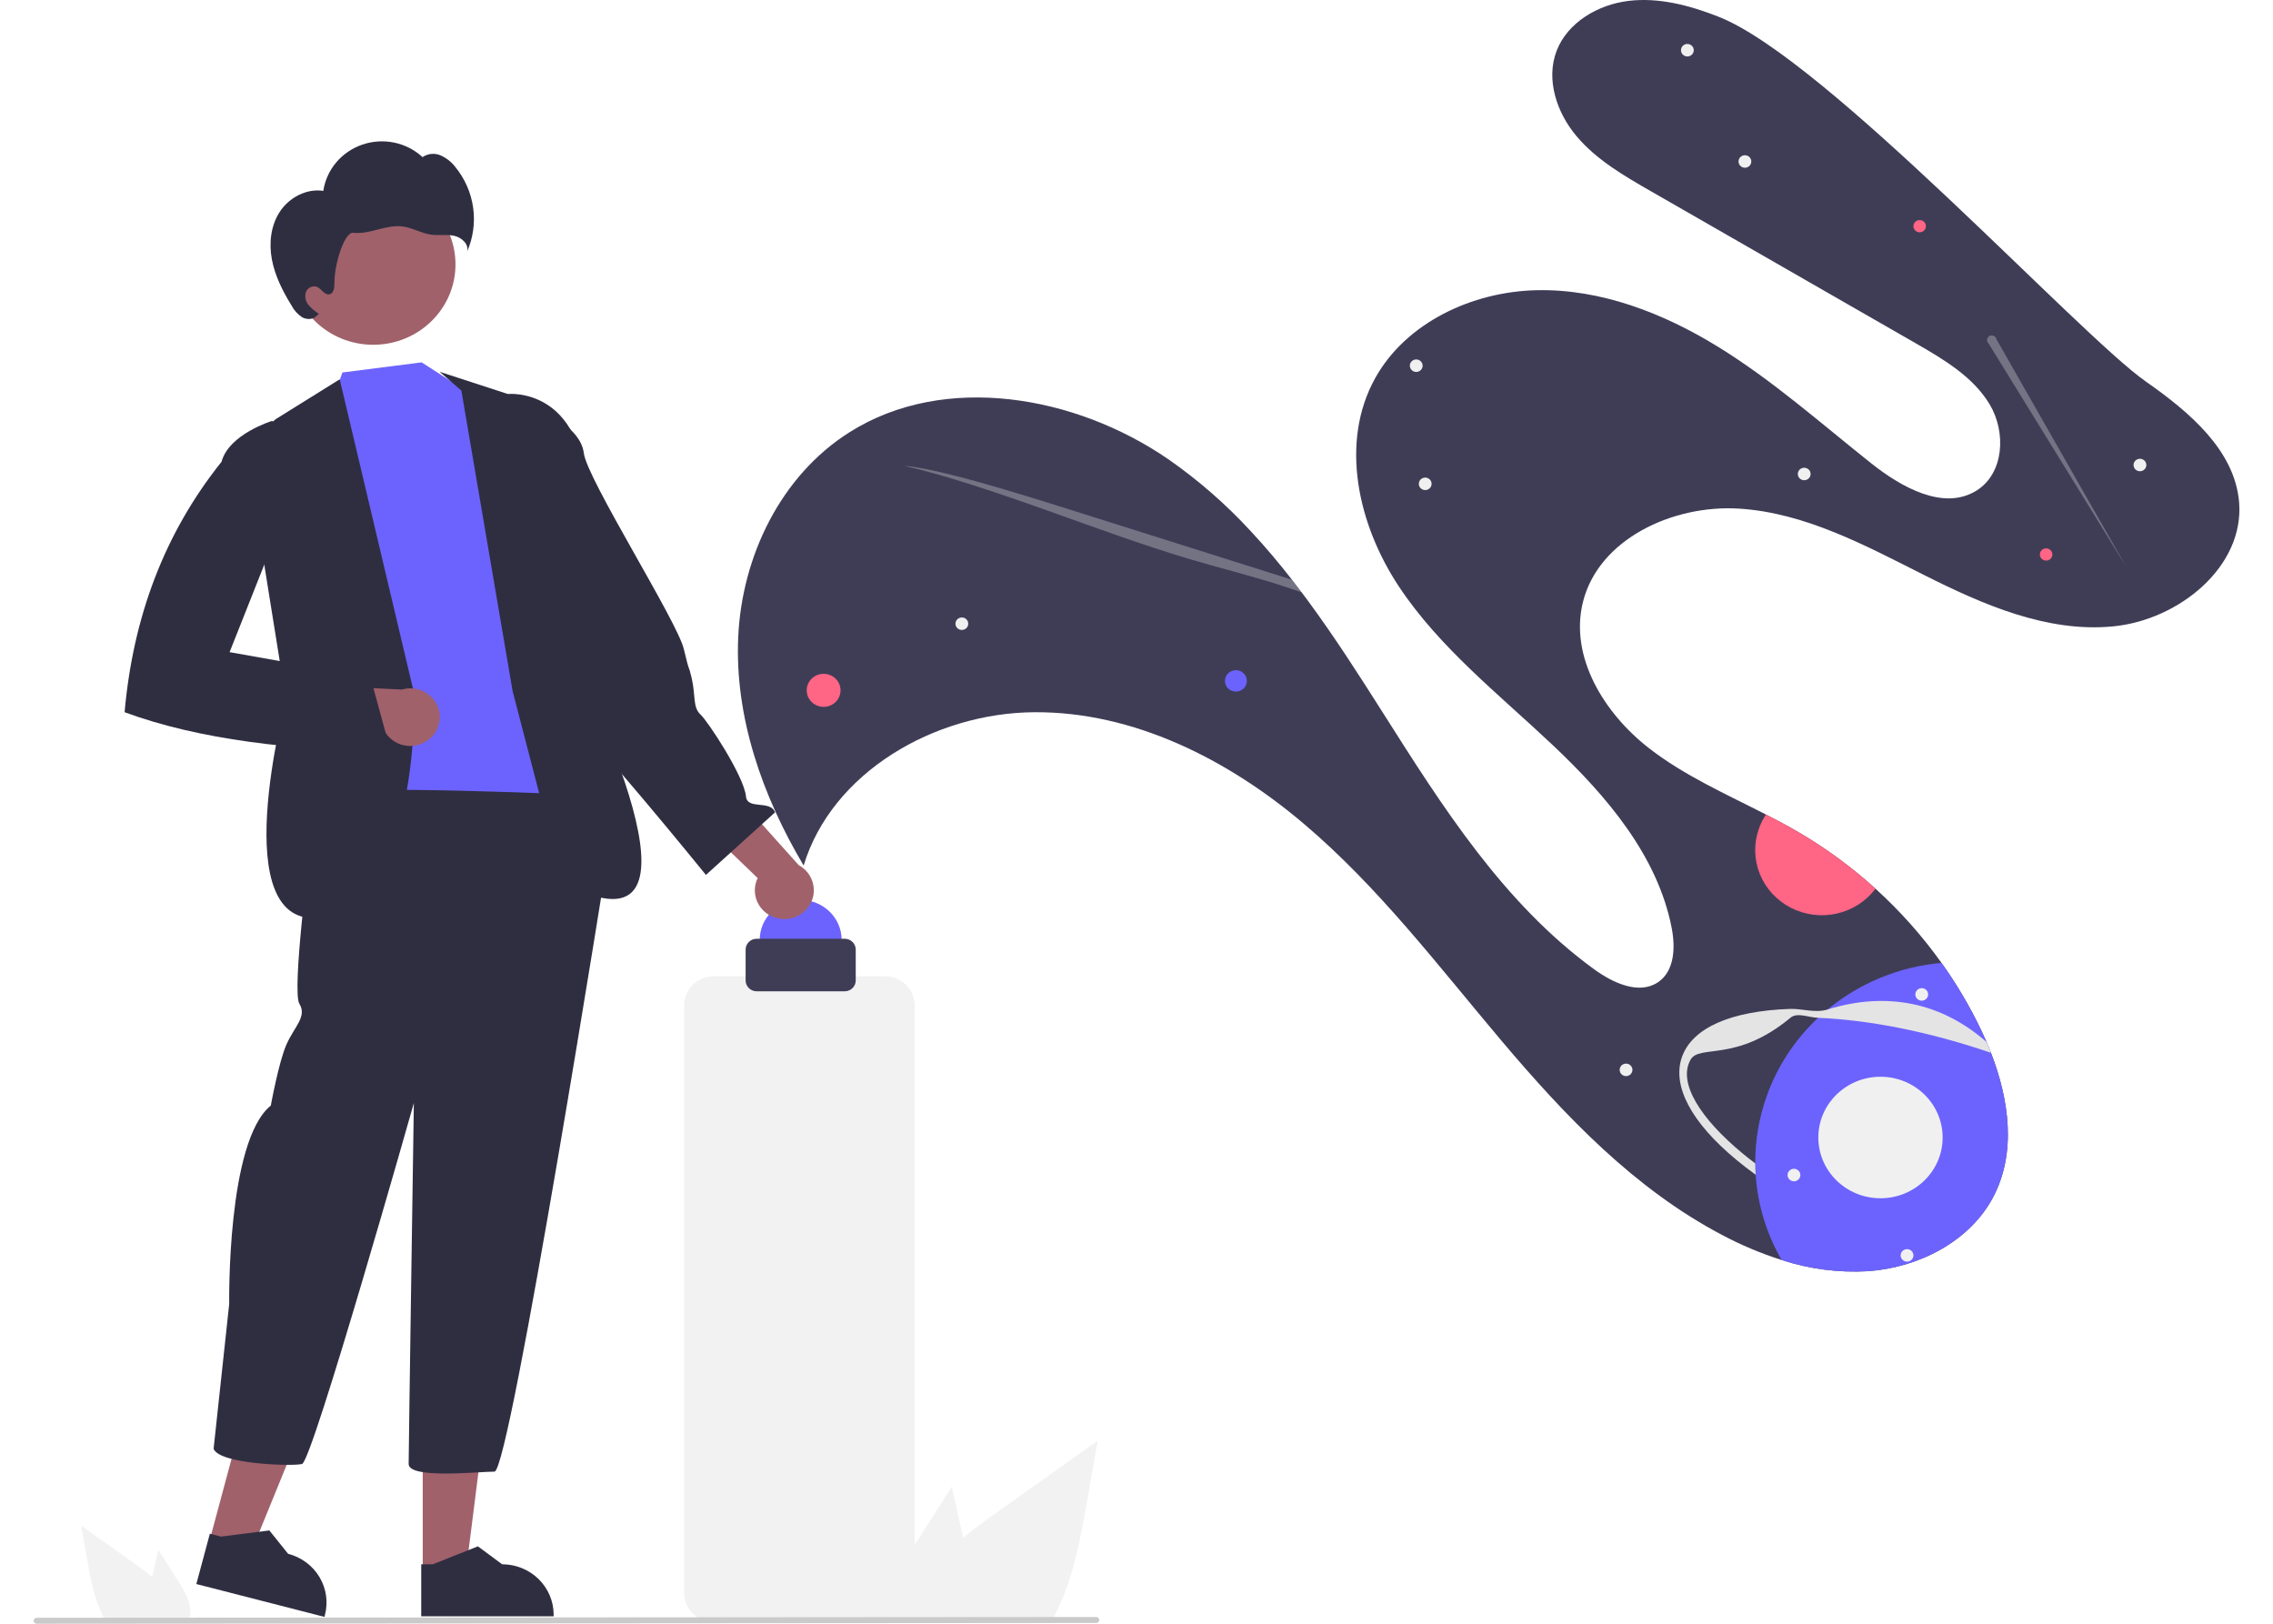 <svg width="700" height="500" viewBox="0 0 788 580" fill="none" xmlns="http://www.w3.org/2000/svg"> <g clip-path="url(#clip0_14_344)">
<path
d="M291.506 154.374C325.448 132.966 372.196 141.284 405.266 163.967C416.057 171.471 425.969 180.115 434.822 189.742C439.985 195.276 444.879 201.086 449.56 207.096C450.714 208.57 451.861 210.06 452.987 211.563C453.757 212.58 454.521 213.604 455.279 214.635C464.773 227.533 473.477 241.101 481.997 254.547C503.269 288.11 525.094 322.673 557.504 346.238C564.182 351.092 573.497 355.463 580.339 350.828C586.275 346.803 586.53 338.34 585.178 331.404C580.156 305.707 562.037 284.412 542.788 266.233C523.54 248.055 502.231 231.389 487.687 209.423C473.143 187.457 466.498 158.132 479.237 135.126C490.216 115.301 513.838 104.181 536.895 103.663C559.949 103.15 582.349 111.909 601.855 123.936C621.359 135.968 638.51 151.235 656.409 165.45C667.198 174.026 682.263 182.536 694.021 175.275C703.953 169.138 704.728 154.407 698.809 144.489C692.89 134.57 682.325 128.337 672.197 122.524C640.752 104.47 609.306 86.417 577.86 68.366C568.213 62.833 558.355 57.122 551.233 48.685C544.11 40.252 540.156 28.4 544.082 18.16C547.955 8.069 558.774 1.661 569.719 0.324C580.657 -1.01 591.689 1.954 601.921 5.969C640.265 21.019 730.551 119.479 754.614 136.313C770.078 147.125 786.323 160.812 787.886 179.331C789.835 202.385 766.364 221.517 742.805 223.754C719.249 225.997 696.418 215.986 675.371 205.403C654.324 194.819 632.844 183.15 609.219 181.681C585.595 180.212 559.089 192.555 553.489 215.032C548.619 234.59 561 254.772 577.127 267.287C589.751 277.085 604.566 283.61 618.876 290.947C622.85 292.978 626.782 295.079 630.617 297.324C640.436 303.084 649.614 309.827 658.003 317.446C666.809 325.431 674.714 334.316 681.582 343.948C687.063 351.624 691.845 359.754 695.873 368.245C696.487 369.542 697.083 370.857 697.661 372.19C698.209 373.465 698.739 374.756 699.242 376.06C705.811 392.97 708.37 411.921 699.978 427.707C691.609 443.451 673.48 452.773 655.377 454.066C644.906 454.676 634.413 453.321 624.463 450.074C617.146 447.752 610.063 444.776 603.303 441.186C571.962 424.745 547.149 398.673 524.489 371.871C501.834 345.071 480.5 316.853 453.605 294.103C426.71 271.348 393.008 254.144 357.435 254.406C321.864 254.662 285.194 275.845 275.091 309.177C260.365 284.378 250.408 256.107 251.722 227.465C253.037 198.823 266.858 169.924 291.506 154.374Z"
fill="#3F3D56"
/>
<path
d="M429.511 247.036C431.669 247.036 433.419 245.326 433.419 243.217C433.419 241.107 431.669 239.397 429.511 239.397C427.352 239.397 425.603 241.107 425.603 243.217C425.603 245.326 427.352 247.036 429.511 247.036Z"
fill="#6C63FF"
/>
<path
d="M282.231 252.497C285.568 252.497 288.273 249.854 288.273 246.592C288.273 243.331 285.568 240.687 282.231 240.687C278.894 240.687 276.188 243.331 276.188 246.592C276.188 249.854 278.894 252.497 282.231 252.497Z"
fill="#FF6584"
/>
<path
d="M718.949 200.246C720.182 200.246 721.182 199.269 721.182 198.064C721.182 196.859 720.182 195.882 718.949 195.882C717.716 195.882 716.717 196.859 716.717 198.064C716.717 199.269 717.716 200.246 718.949 200.246Z"
fill="#FF6584"
/>
<path
d="M673.777 82.977C675.01 82.977 676.01 82 676.01 80.795C676.01 79.59 675.01 78.613 673.777 78.613C672.544 78.613 671.545 79.59 671.545 80.795C671.545 82 672.544 82.977 673.777 82.977Z"
fill="#FF6584"
/>
<path
d="M616.333 296.029C616.966 294.24 617.82 292.534 618.876 290.947C622.85 292.978 626.782 295.079 630.617 297.324C640.436 303.084 649.614 309.827 658.003 317.446C654.627 321.93 649.717 325.083 644.165 326.331C638.613 327.579 632.787 326.841 627.745 324.249C622.703 321.658 618.779 317.385 616.685 312.207C614.591 307.029 614.466 301.289 616.333 296.029L616.333 296.029Z"
fill="#FF6584"
/>
<path
d="M331.609 225.019C332.87 225.019 333.893 224.019 333.893 222.787C333.893 221.555 332.87 220.555 331.609 220.555C330.348 220.555 329.326 221.555 329.326 222.787C329.326 224.019 330.348 225.019 331.609 225.019Z"
fill="#F0F0F0"
/>
<path
d="M611.349 59.914C612.61 59.914 613.632 58.915 613.632 57.683C613.632 56.45 612.61 55.451 611.349 55.451C610.088 55.451 609.065 56.45 609.065 57.683C609.065 58.915 610.088 59.914 611.349 59.914Z"
fill="#F0F0F0"
/>
<path
d="M590.791 20.165C592.052 20.165 593.074 19.166 593.074 17.933C593.074 16.701 592.052 15.702 590.791 15.702C589.53 15.702 588.507 16.701 588.507 17.933C588.507 19.166 589.53 20.165 590.791 20.165Z"
fill="#F0F0F0"
/>
<path
d="M752.467 168.333C753.728 168.333 754.75 167.334 754.75 166.102C754.75 164.869 753.728 163.87 752.467 163.87C751.206 163.87 750.184 164.869 750.184 166.102C750.184 167.334 751.206 168.333 752.467 168.333Z"
fill="#F0F0F0"
/>
<path
d="M632.531 171.539C633.792 171.539 634.814 170.54 634.814 169.308C634.814 168.075 633.792 167.076 632.531 167.076C631.27 167.076 630.248 168.075 630.248 169.308C630.248 170.54 631.27 171.539 632.531 171.539Z"
fill="#F0F0F0"
/>
<path
d="M568.886 384.386C570.147 384.386 571.169 383.387 571.169 382.154C571.169 380.922 570.147 379.923 568.886 379.923C567.625 379.923 566.603 380.922 566.603 382.154C566.603 383.387 567.625 384.386 568.886 384.386Z"
fill="#F0F0F0"
/>
<path
d="M497.137 175.057C498.398 175.057 499.42 174.058 499.42 172.826C499.42 171.593 498.398 170.594 497.137 170.594C495.876 170.594 494.854 171.593 494.854 172.826C494.854 174.058 495.876 175.057 497.137 175.057Z"
fill="#F0F0F0"
/>
<path
d="M493.932 132.861C495.193 132.861 496.215 131.861 496.215 130.629C496.215 129.397 495.193 128.398 493.932 128.398C492.671 128.398 491.648 129.397 491.648 130.629C491.648 131.861 492.671 132.861 493.932 132.861Z"
fill="#F0F0F0"
/>
<path
d="M619.098 391.646C622.862 380.996 629.163 371.373 637.48 363.571C638.578 362.544 639.708 361.551 640.868 360.593C652.367 351.087 666.583 345.275 681.582 343.948C687.063 351.624 691.845 359.754 695.873 368.245C696.487 369.542 697.083 370.857 697.661 372.19C698.209 373.465 698.739 374.756 699.243 376.06C705.811 392.97 708.37 411.921 699.979 427.707C691.609 443.451 673.48 452.773 655.377 454.066C644.906 454.676 634.413 453.322 624.463 450.074C619.074 440.732 615.907 430.323 615.195 419.621C615.105 418.274 615.061 416.925 615.048 415.571C614.989 407.428 616.359 399.336 619.098 391.646Z"
fill="#6C63FF"
/>
<path
d="M588.878 377.507C592.545 367.179 606.265 361.1 627.518 360.381C631.77 360.234 636.447 361.963 640.868 360.593C662.317 353.945 681.776 358.289 697.661 372.19C698.209 373.465 698.74 374.756 699.243 376.06C699.031 375.982 698.818 375.91 698.605 375.838C677.141 368.557 655.834 364.308 637.48 363.571C634.089 363.437 630.043 361.52 627.628 363.529C608.226 379.667 595.103 372.905 591.922 378.539C587.275 386.769 595.519 399.592 610.437 411.94C611.913 413.163 613.45 414.373 615.048 415.571C615.061 416.925 615.106 418.274 615.196 419.621C612.789 417.882 610.509 416.124 608.355 414.345C592.128 400.914 585.212 387.83 588.878 377.507Z"
fill="#E4E4E4"
/>
<path
d="M669.268 450.655C670.529 450.655 671.551 449.656 671.551 448.424C671.551 447.191 670.529 446.192 669.268 446.192C668.007 446.192 666.984 447.191 666.984 448.424C666.984 449.656 668.007 450.655 669.268 450.655Z"
fill="#F0F0F0"
/>
<path
d="M628.871 421.954C630.132 421.954 631.154 420.954 631.154 419.722C631.154 418.49 630.132 417.49 628.871 417.49C627.61 417.49 626.587 418.49 626.587 419.722C626.587 420.954 627.61 421.954 628.871 421.954Z"
fill="#F0F0F0"
/>
<path
d="M659.778 428.018C672.041 428.018 681.982 418.302 681.982 406.317C681.982 394.332 672.041 384.617 659.778 384.617C647.515 384.617 637.574 394.332 637.574 406.317C637.574 418.302 647.515 428.018 659.778 428.018Z"
fill="#F0F0F0"
/>
<path
opacity="0.3"
d="M310.927 166.417C316.117 166.655 326.852 169.174 338.485 172.431C350.111 175.691 362.721 179.668 375.171 183.602C396.964 190.483 418.757 197.362 440.548 204.239C443.544 205.183 446.548 206.135 449.56 207.096C450.714 208.57 451.861 210.059 452.987 211.563C450.339 210.649 447.681 209.764 445.03 208.92C433.706 205.323 423.879 202.951 412.888 199.679C395.974 194.647 378.131 188.04 360.825 181.886C343.521 175.728 323.667 169.099 310.927 166.417Z"
fill="#F0F0F0"
/>
<path
opacity="0.3"
d="M698.423 122.731L747.441 202.261L701.188 121.149C701.134 120.892 701.018 120.65 700.85 120.445C700.682 120.24 700.466 120.077 700.22 119.97C699.974 119.863 699.706 119.815 699.438 119.829C699.169 119.844 698.908 119.92 698.676 120.053C698.444 120.186 698.247 120.371 698.103 120.593C697.958 120.815 697.87 121.067 697.846 121.329C697.821 121.59 697.86 121.854 697.961 122.098C698.061 122.342 698.22 122.559 698.423 122.731Z"
fill="#F0F0F0"
/>
<path
d="M674.516 357.439C675.777 357.439 676.799 356.44 676.799 355.208C676.799 353.975 675.777 352.976 674.516 352.976C673.255 352.976 672.233 353.975 672.233 355.208C672.233 356.44 673.255 357.439 674.516 357.439Z"
fill="#F0F0F0"
/>
<path
d="M274.033 350.074C282.117 350.074 288.67 343.669 288.67 335.768C288.67 327.867 282.117 321.462 274.033 321.462C265.948 321.462 259.395 327.867 259.395 335.768C259.395 343.669 265.948 350.074 274.033 350.074Z"
fill="#6C63FF"
/>
<path
d="M265.361 327.913C263.885 327.519 262.515 326.813 261.349 325.845C260.183 324.877 259.247 323.671 258.609 322.312C257.971 320.952 257.646 319.473 257.657 317.978C257.667 316.482 258.013 315.007 258.669 313.656L232.165 288.154L251.067 284.212L273.338 309.034C275.587 310.263 277.296 312.255 278.143 314.633C278.989 317.011 278.913 319.61 277.93 321.937C276.946 324.264 275.124 326.158 272.807 327.259C270.491 328.361 267.841 328.593 265.361 327.913L265.361 327.913Z"
fill="#A0616A"
/>
<path
d="M138.634 129.439L153.415 138.961L170.717 142.922C170.717 142.922 184.438 238.771 191.181 244.52C197.924 250.269 192.243 250.814 194.07 258.745C195.897 266.675 200.126 282.899 200.126 282.899C159.052 307.782 122.358 310.82 91.052 286.989C90.563 285.419 90.638 283.732 91.264 282.209C91.891 280.686 93.031 279.417 94.496 278.614C99.79 275.401 88.308 262.811 92.641 260.289C96.975 257.768 89.317 238.908 89.317 238.908L90.654 198.405L86.934 192.193L92.174 152.315L105.683 146.447L110.309 133.047L138.634 129.439Z"
fill="#6C63FF"
/>
<path
d="M145.039 132.801L169.411 140.734C169.411 140.734 196.372 137.951 197.465 177.177C198.557 216.402 193.533 237.451 193.533 237.451C193.533 237.451 249.616 347.677 188.865 315.122L171.112 246.802L152.815 139.507L145.039 132.801Z"
fill="#2F2E41"
/>
<path
d="M169.481 219.523L182.124 217.816C182.124 217.816 183.344 236.445 189.391 239.268C195.439 242.091 193.4 242.556 194.113 245.544C194.826 248.533 188.736 256.814 193.526 258.873C198.316 260.932 240.183 312.52 240.183 312.52L264.884 290.167C263.187 285.672 255.018 289.33 254.505 284.564C253.861 277.358 240.931 257.673 238.179 255.15C235.428 252.626 236.515 248.176 235.089 242.199C233.663 236.222 234.653 241.764 232.276 231.802C229.899 221.84 197.687 171.08 196.567 161.882C195.447 152.684 182.334 147.27 182.334 147.27L172.141 149.593L169.481 219.523Z"
fill="#2F2E41"
/>
<path
d="M62.741 550.779L77.62 554.597L99.772 500.322L77.811 494.687L62.741 550.779Z"
fill="#A0616A"
/>
<path
d="M58.141 565.814L103.896 577.557L104.048 576.991C105.289 572.375 104.602 567.467 102.139 563.345C99.677 559.224 95.64 556.227 90.917 555.015L90.915 555.014L84.223 546.672L66.964 548.867L62.97 547.842L58.141 565.814Z"
fill="#2F2E41"
/>
<path
d="M139.018 561.658L154.4 561.657L161.719 503.663L139.014 503.665L139.018 561.658Z"
fill="#A0616A"
/>
<path
d="M138.475 577.342L185.782 577.34V576.756C185.782 571.983 183.842 567.406 180.389 564.031C176.935 560.656 172.252 558.76 167.369 558.76H167.368L158.727 552.353L142.604 558.761L138.475 558.761L138.475 577.342Z"
fill="#2F2E41"
/>
<path
d="M100.541 284.138C96.825 288.678 98.683 304.114 98.683 304.114C98.683 304.114 92.18 354.053 94.967 358.593C97.754 363.133 93.109 366.765 90.321 373.12C87.534 379.476 84.747 394.912 84.747 394.912C68.954 407.624 69.883 465.735 69.883 465.735L64.309 517.49C66.167 522.938 92.18 523.846 95.896 522.938C99.612 522.03 135.844 394.004 135.844 394.004C135.844 394.004 133.986 517.49 133.986 522.938C133.986 528.386 159.07 525.662 164.644 525.662C170.218 525.662 205.522 303.206 205.522 303.206V290.494L200.876 284.138C200.876 284.138 104.257 279.598 100.541 284.138Z"
fill="#2F2E41"
/>
<path
d="M109.36 135.484L86.545 149.69L75.51 158.731L90.148 249.932C90.148 249.932 67.909 332.831 102.956 327.721C138.003 322.61 136.038 248.109 136.038 248.109L109.36 135.484Z"
fill="#2F2E41"
/>
<path
d="M139.887 265.039C138.57 265.801 137.099 266.271 135.576 266.418C134.053 266.564 132.516 266.382 131.073 265.884C129.63 265.387 128.316 264.587 127.224 263.539C126.132 262.492 125.288 261.223 124.751 259.823L87.568 260.701L97.816 244.684L131.554 246.306C134.022 245.582 136.675 245.767 139.012 246.826C141.349 247.886 143.207 249.746 144.234 252.055C145.261 254.364 145.386 256.961 144.585 259.354C143.783 261.747 142.112 263.77 139.887 265.039Z"
fill="#A0616A"
/>
<path
d="M121.336 123.151C137.564 123.151 150.72 110.294 150.72 94.433C150.72 78.572 137.564 65.715 121.336 65.715C105.108 65.715 91.952 78.572 91.952 94.433C91.952 110.294 105.108 123.151 121.336 123.151Z"
fill="#A0616A"
/>
<path
d="M88.007 75.563C91.306 70.574 97.498 67.249 103.501 68.184C104.059 64.44 105.658 60.917 108.123 58C110.588 55.083 113.825 52.883 117.481 51.639C121.137 50.395 125.072 50.155 128.858 50.946C132.644 51.736 136.135 53.527 138.951 56.122C139.878 55.485 140.957 55.092 142.084 54.982C143.211 54.872 144.348 55.048 145.385 55.493C147.451 56.411 149.249 57.821 150.613 59.594C154.057 63.792 156.272 68.824 157.022 74.155C157.772 79.485 157.03 84.915 154.873 89.866C155.606 87.26 152.934 84.808 150.233 84.223C147.533 83.638 144.701 84.191 141.963 83.81C138.453 83.322 135.298 81.332 131.783 80.884C128.829 80.508 125.858 81.248 122.977 81.99C120.096 82.732 117.133 83.489 114.174 83.146C111.216 82.802 107.405 93.76 107.456 101.478C107.466 102.941 107.158 104.819 105.695 105.129C103.894 105.511 102.85 103.082 101.136 102.42C100.346 102.199 99.499 102.286 98.773 102.663C98.047 103.04 97.5 103.678 97.246 104.442C97.03 105.218 97.007 106.034 97.178 106.821C97.35 107.608 97.712 108.344 98.233 108.967C99.287 110.202 100.538 111.263 101.938 112.108L101.232 112.682C100.057 114.198 97.621 114.264 95.928 113.326C94.31 112.254 92.999 110.795 92.121 109.088C88.989 103.997 86.242 98.573 85.136 92.732C84.031 86.891 84.708 80.552 88.007 75.563Z"
fill="#2F2E41"
/>
<path
d="M98.382 161.413L85.177 150.354C85.177 150.354 69.76 155.056 67.146 164.941C46.57 190.654 35.488 220.686 32.512 254.402C59.376 264.318 92.269 267.836 127.657 268.708L120.338 241.885L70.021 232.943L98.382 161.413Z"
fill="#2F2E41"
/>
<path
d="M51.597 564.699L44.544 553.621L43.135 559.951C42.888 561.06 42.641 562.187 42.412 563.304C40.408 561.632 38.277 560.085 36.191 558.601C29.787 554.059 23.386 549.511 16.988 544.957L18.992 556.312C20.227 563.304 21.517 570.439 24.572 576.832C24.911 577.557 25.277 578.272 25.67 578.969H55.44C55.679 578.322 55.845 577.65 55.934 576.966C55.941 576.922 55.944 576.877 55.943 576.832C56.41 572.496 53.958 568.41 51.597 564.699Z"
fill="#F2F2F2"
/>
<path
d="M314.681 551.972L328.025 531.014L330.69 542.99C331.158 545.088 331.625 547.219 332.058 549.333C335.848 546.17 339.881 543.244 343.826 540.436C355.942 531.843 368.051 523.238 380.155 514.623L376.365 536.105C374.029 549.333 371.588 562.832 365.807 574.926C365.167 576.297 364.475 577.65 363.73 578.969H307.411C306.958 577.744 306.645 576.473 306.477 575.18C306.462 575.096 306.457 575.011 306.46 574.926C305.577 566.722 310.215 558.992 314.681 551.972Z"
fill="#F2F2F2"
/>
<path
d="M304.212 579.416H242.938C240.146 579.413 237.469 578.328 235.495 576.398C233.52 574.469 232.41 571.852 232.407 569.124V359.025C232.41 356.296 233.52 353.68 235.495 351.751C237.469 349.821 240.146 348.735 242.938 348.732H304.212C307.004 348.735 309.681 349.821 311.655 351.751C313.63 353.68 314.74 356.296 314.743 359.025V569.124C314.74 571.852 313.63 574.469 311.655 576.398C309.681 578.328 307.004 579.413 304.212 579.416Z"
fill="#F2F2F2"
/>
<path
d="M289.744 354.097H258.322C257.272 354.096 256.266 353.688 255.524 352.963C254.782 352.237 254.364 351.254 254.363 350.228V339.19C254.364 338.164 254.782 337.181 255.524 336.455C256.266 335.73 257.272 335.322 258.322 335.321H289.744C290.793 335.322 291.799 335.73 292.541 336.455C293.283 337.181 293.701 338.164 293.702 339.19V350.228C293.701 351.254 293.283 352.237 292.541 352.963C291.799 353.688 290.793 354.096 289.744 354.097Z"
fill="#3F3D56"
/>
<path
d="M379.609 579.725L1.089 580C0.801 579.999 0.524 579.887 0.321 579.687C0.117 579.488 0.003 579.217 0.003 578.935C0.003 578.654 0.117 578.383 0.321 578.184C0.524 577.984 0.801 577.872 1.089 577.871L379.609 577.596C379.897 577.597 380.173 577.709 380.377 577.909C380.58 578.108 380.695 578.379 380.695 578.661C380.695 578.942 380.58 579.213 380.377 579.412C380.173 579.612 379.897 579.724 379.609 579.725Z"
fill="#CACACA"
/>
</g>
<defs>
    <clipPath id="clip0_14_344">
    <rect width="788" height="580" fill="white" />
    </clipPath>
</defs>
</svg>